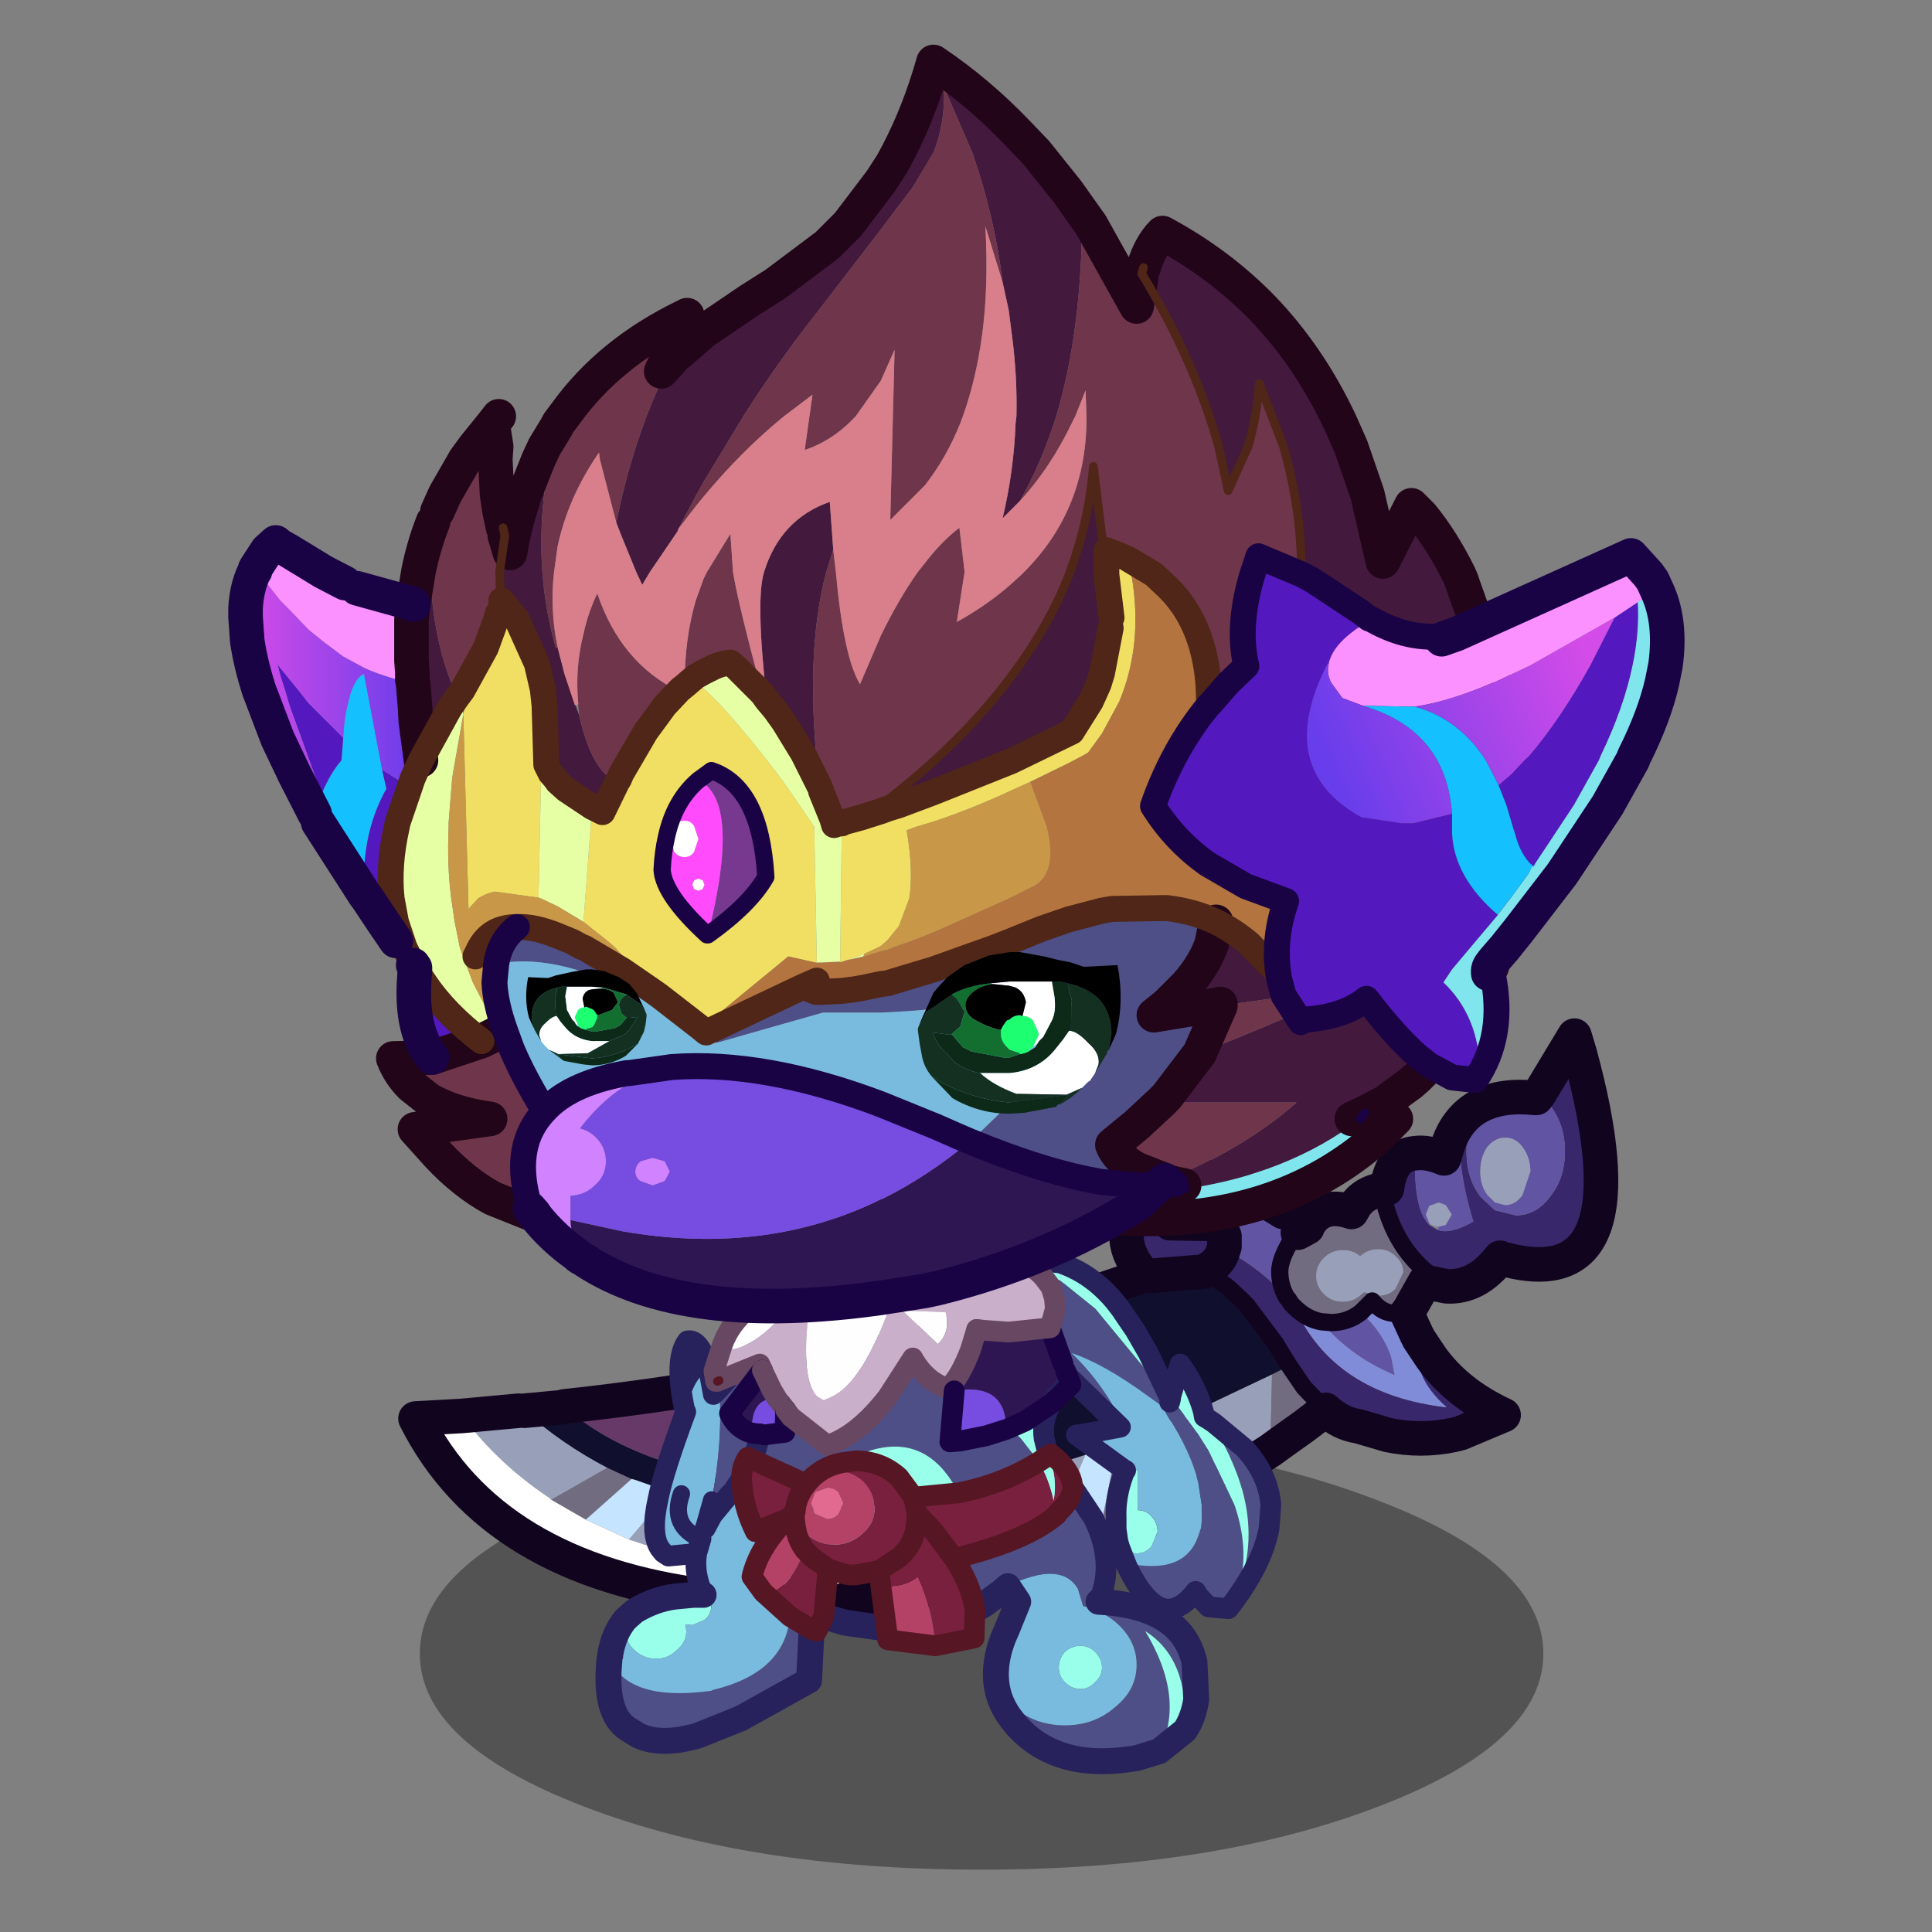 <svg xmlns:ffdec="https://www.free-decompiler.com/flash" xmlns:xlink="http://www.w3.org/1999/xlink" ffdec:objectType="frame" height="90" width="90" xmlns="http://www.w3.org/2000/svg"><rect width="100%" height="100%" fill="#808080" stroke="none"/><use ffdec:characterId="14" height="86.25" transform="translate(5.95 2.1)" width="72.55" xlink:href="#a"/><defs><g id="k" transform="translate(-.5 7.7)"><use ffdec:characterId="2" height="25.05" transform="matrix(1.2 0 0 1.2 20.8 88.94)" width="65" xlink:href="#b"/><use ffdec:characterId="3" height="34.8" transform="matrix(1.2 0 0 1.2 19.3 59.9)" width="70.6" xlink:href="#c"/><use ffdec:characterId="4" height="21.7" transform="matrix(1.2 0 0 1.2 60.68 75.68)" width="16.6" xlink:href="#d"/><use ffdec:characterId="5" height="14.75" transform="matrix(1.2 0 0 1.2 36.38 80.43)" width="10.15" xlink:href="#e"/><use ffdec:characterId="6" height="30.85" transform="matrix(1.2 0 0 1.2 33 75.38)" width="35.55" xlink:href="#f"/><use ffdec:characterId="7" height="74" transform="matrix(1.2 0 0 1.2 7.5 -7.7)" width="84.25" xlink:href="#g"/><use ffdec:characterId="8" height="9.35" transform="matrix(1.2 0 0 1.2 28.2 55.3)" width="34.4" xlink:href="#h"/></g><g id="c"><path d="M65 3.4 67.05 0l.15.5.15.5q3.85 14.1-4.3 11.95l-.2-.05-.1-.05q-1.35 1.75-3.1 1.65l-1-.7q-2.2-1.75-2.75-4.9l.3-.05q.25-1.95 1.65-2.05-.15 3.2.8 4.15l.5.3q.75.25 2.05-.5-.95-3.05-.8-5.7.5-.65 1.2-1-.8 1.1-.8 2.65 0 1.55.8 2.6l.2.2.65.6 1.2.3q1.2 0 2-1.1.85-1.05.85-2.6t-.85-2.65L65 3.4m-6.95 14.15.7 1.05q1.5 2.1 4.2 3.35L60.45 23l-.4.1q-1.9.4-3.8 0l-1.7-.5q-1.05-.15-1.9-.95l-1.25-1.3-.85-1.25-.5-.8-.3-.5-1.65-2.2-.35-.35-.7-.65-.25-.2-1.2-.75-3.15.25h-.25l-.05-.05Q40.3 11.8 41.8 9.6q1.4-2.45 5-1.15l.25.1q1.4.55 3.15 1.65-1.85-.2-3.7.7l-.7.35.7-.35.3.7v.6l-.05.15q2.1 1.05 3.65 2.8l.1.1.15.25.15.15.05.05q2.3 5.05 8.8 5.8-2.1-1.85-1.6-3.95m-14.4-6.7 2.85.05-2.85-.05m1.95 2.8q.95-.45 1.15-1.3-.2.85-1.15 1.3" fill="#38276b" fill-rule="evenodd" transform="translate(1 1)"/><path d="m65 3.4.65.65q.85 1.1.85 2.65 0 1.55-.85 2.6-.8 1.1-2 1.1l-1.2-.3-.65-.6-.2-.2q-.8-1.05-.8-2.6t.8-2.65q1.25-.65 3.15-.45h.1l.15-.2m-4.6 1.65q-.15 2.65.8 5.7-1.3.75-2.05.5l.05-.2.4-.1.35-.6-.35-.55-.4-.15-.55.2-.2.5.2.5v.1q-.95-.95-.8-4.15.7-.1 1.65.3l.15-.5q.25-.9.75-1.55M50.2 10.2l.5.05.3.25.05.25.3.15-.4.5Q50 12.8 50 13.65q0 .8.4 1.5-1.55-1.75-3.65-2.8l.05-.15v-.6l-.3-.7q1.85-.9 3.7-.7m13.85-1 .45-1.35q0-.8-.45-1.4-.4-.55-1-.55T62 6.45q-.4.6-.4 1.4 0 .8.4 1.35l.45.45.6.15q.6 0 1-.6M52.4 16.55l.55.05q1 0 1.75-.6 1.3 1.2 1.75 2.6l.2 1.05-.75-.35q-2.1-1.05-3.5-2.75" fill="#6154a3" fill-rule="evenodd" transform="translate(1 1)"/><path d="m49.45 24-1.8 1.15-2.1 1.3-1.65.9-1.55.8.85-5.65.15-.05 2.2-.95 2.1-1 1.9-.9-.1 4.4M36 30.7l-1.35.4-2.4.6L34 25.75l4.75-1.5L36 30.7M2.7 22l3.25-.3h.35q2.2 1.95 4.8 3.3l-3.25 1.85-.1-.1q-3-2-5.05-4.75M64.05 9.2q-.4.6-1 .6l-.6-.15L62 9.2q-.4-.55-.4-1.35t.4-1.4q.45-.55 1.05-.55.6 0 1 .55.45.6.45 1.4l-.45 1.35m-5.4 1.65-.2-.5.2-.5.55-.2.4.15.35.55-.35.6-.4.1q-.3 0-.55-.2m-1.95 3.8q-.4.4-1 .4l-.8-.2-.15.1q-.45.45-1.1.45-.65 0-1.1-.45-.45-.45-.45-1.05 0-.6.45-1.05.45-.45 1.1-.45.6 0 1 .35.45-.4 1.05-.4.6 0 1 .4.45.4.45.95l-.45.95m-39.95 12.3-1.5 3.15-2.9-.95 2.35-2.75.2.1 1.85.45m-.25 3.45.9-3.35q4.2.7 9.15.15l-4.5 4.15-5.55-.95" fill="#989fb9" fill-rule="evenodd" transform="translate(1 1)"/><path d="M55.9 8.9q.55 3.15 2.75 4.9l1 .7-1.25-.25-.9 1.6-.2.1q-1.15.4-1.95-.6l-.35.35-.3.3q-.75.6-1.75.6l-.55-.05q-.85-.15-1.55-.85l-.05-.05-.3-.4-.1-.1q-.4-.7-.4-1.5 0-.85.95-2.25h.1l.55-.3V11l.3-.4q.8-.9 2.25-.4l.2-.35q.5-.75 1.55-.95m-3.25 12.75-1.25.95-1.4 1-.55.4.1-4.4.2-.1.8-.4.85 1.25 1.25 1.3m-10.3 6.5-2.9 1.3 1.15-5.85.05-.05 2.55-1.05-.85 5.65m14.35-13.5.45-.95q0-.55-.45-.95-.4-.4-1-.4t-1.05.4q-.4-.35-1-.35-.65 0-1.1.45-.45.45-.45 1.05 0 .6.45 1.05.45.45 1.1.45.65 0 1.1-.45l.15-.1.8.2q.6 0 1-.4M11.1 25l.1.05 1.3.6L9.85 28l-2-1.15L11.1 25m22.9.75-1.75 5.95-6.65-.1 4-4.85.25-.05 1.55-.3 2.6-.65" fill="#716c80" fill-rule="evenodd" transform="translate(1 1)"/><path d="m57.35 16.05.55 1.2.15.3q-.5 2.1 1.6 3.95-6.5-.75-8.8-5.8.7.7 1.55.85 1.4 1.7 3.5 2.75l.75.35-.2-1.05Q56 17.2 54.7 16l.3-.3.35-.35q.8 1 1.95.6l.05.1" fill="#818cd8" fill-rule="evenodd" transform="translate(1 1)"/><path d="m6.3 21.7 2.15-.2.15-.05q5.65 5 18.2 4.6l.4-.05q2.3-.35 4.2-1.15l2.25-1.25q2.6-1.85 4.15-5l1.2-3.35.1-.35 3-1h.35l3.15-.25 1.2.75.25.2.7.65.35.35 1.65 2.2.3.5.5.8-.8.4-.2.1-1.9.9-2.1 1-2.2.95-.15.05-2.55 1.05h-.05l-.15.05-1.45.55-.25.1-4.75 1.5-2.6.65-1.55.3-.25.05-2.5.4-.55.05q-4.95.55-9.15-.15l-.55-.1h-.1l-1.85-.45-.2-.1-2-.7-.2-.05-1.3-.6-.1-.05q-2.6-1.35-4.8-3.3" fill="#100f2d" fill-rule="evenodd" transform="translate(1 1)"/><path d="M39.45 29.45 36 30.7l2.75-6.45.25-.1 1.45-.55.15-.05v.05l-1.15 5.85m-24.2.65 1.5-3.15h.1l.55.1-.9 3.35-1.25-.3m-.55-3.7-2.35 2.75L9.85 28l2.65-2.35.2.05 2 .7m10.9 5.2-3.55-.25 4.5-4.15.55-.05 2.5-.4-4 4.85" fill="#c5e4ff" fill-rule="evenodd" transform="translate(1 1)"/><path d="M8.6 21.45q12.6-1.35 24.55-4.75l1.5-.4 1-.3 2.35-.75.45-.15.65-.2-.1.35-1.2 3.35q-1.55 3.15-4.15 5l-2.25 1.25q-1.9.8-4.2 1.15l-.4.05q-12.55.4-18.2-4.6" fill="#673968" fill-rule="evenodd" transform="translate(1 1)"/><path d="m32.25 31.7-.85.2-7.7.9-3.15-.05-1.65-.1-1.85-.2Q4.4 30.9 0 22.15L2.7 22q2.05 2.75 5.05 4.75l.1.1 2 1.15 2.5 1.15 2.9.95 1.25.3 5.55.95 3.55.25 6.65.1" fill="#fff" fill-rule="evenodd" transform="translate(1 1)"/><path d="M60.65 15.5q1.75.1 3.1-1.65l.1.05.2.05Q72.2 16.1 68.35 2l-.15-.5-.15-.5L66 4.4l-.15.2h-.1q-1.9-.2-3.15.45-.7.35-1.2 1t-.75 1.55l-.15.5q-.95-.4-1.65-.3-1.4.1-1.65 2.05l-.3.05q-1.05.2-1.55.95l-.2.35q-1.45-.5-2.25.4l-.3.4v.1l-.55.3m8.6 3.1-1.25-.25-.9 1.6-.15.2.55 1.2.15.3.7 1.05q1.5 2.1 4.2 3.35L61.45 24l-.4.1q-1.9.4-3.8 0l-1.7-.5q-1.05-.15-1.9-.95l-1.25.95-1.4 1-.55.4-1.8 1.15-2.1 1.3-1.65.9-1.55.8-2.9 1.3L37 31.7l-1.35.4-2.4.6-.85.2-7.7.9-3.15-.05-1.65-.1-1.85-.2Q5.4 31.9 1 23.15L3.7 23l3.25-.3m.35 0 2.15-.2m.15-.05q12.6-1.35 24.55-4.75l1.5-.4 1-.3 2.35-.75.45-.15.65-.2 3-1h.1l-.05-.05q-1.85-2.05-.35-4.25 1.4-2.45 5-1.15l.25.1q1.4.55 3.15 1.65l.5.05m.3.25.05.25.3.15.2.15.05.05m-5.1-.2.3.7v.6m-.3-1.3-2.85-.05m1.95 2.8-3.15.25h-.25m4.55-1.55q-.2.85-1.15 1.3" fill="none" stroke="#11041f" stroke-linecap="round" stroke-linejoin="round" stroke-width="2"/><path d="M55.9 8.9q.55 3.15 2.75 4.9l1 .7m-8.1-3.45.05-.05m-.65.4.4-.5m-.3.5q.2-.2.5-.35m-.6.35Q50 12.8 50 13.65q0 .8.4 1.5m.4.5.05.05q.7.7 1.55.85l.55.05q1 0 1.75-.6l.3-.3.35-.35q.8 1 1.95.6l.2-.1m-6.95 3.25-.5-.8-.3-.5-1.65-2.2-.35-.35-.7-.65-.25-.2-1.2-.75m4.95 5.45.85 1.25 1.25 1.3m-1.85-6-.15-.15-.15-.25" fill="none" stroke="#11041f" stroke-linecap="round" stroke-linejoin="round" transform="translate(1 1)"/><path d="m9.45 22.5.15-.05m42.1-11.2.3.25m-.6 4.65.1.1.3.4m-4-3.45-.05.15m-.95-1.1.7-.35" fill="none" stroke="#11041f" stroke-linecap="round" stroke-linejoin="round" stroke-width=".5"/></g><g id="d"><path d="m12.05 9.45.3.2 1.75 1.45q1.4 1.5 1.55 3.3l-.1 1.35q-.4 2.15-2.35 4.65l-1.15-.1-.6-.65-.15-.25Q9.3 22 7.35 18l-.1-.25q3.4.75 4.2-1.55l.15-.45.05-.4v-.95l-.2-1.3Q11 11.3 9.7 9.3l-.25-.45-.2-.25-.7-.5Q5.95 6.2 4.1 5.6q1.95 1.85 3.2 4.55l-2.5.15 2.15-.4-5.8-5.65v-.2l-.2.15q-1 .7-.5-3.1Q.3.95.2.95L.4 1h1.2l1.85.4L5.5 3.05l3.05 3.7 1.15 1.6.1.1.05-.2v-.1l.05.05 1.55 2.1.6.95 1.5 3.15q.85 2.5.3 4.6.8-2.2.35-4.6-.45-2.4-2.15-4.95" fill="#4e4f87" fill-rule="evenodd" transform="translate(.35 .6)"/><path d="m6.8 16.5-.1-.7v-.65q-.05-1.2.4-2.45l.05-.15.1-.15-.1-.05.8.05v2.3q.45 0 .8.35.35.4.35.9l-.35.85q-.35.4-.85.4t-.85-.4l-.25-.3M.2.95 0 .9Q1.75.55.85.2H.8L.6.15.25.05l3.2.35q1.8.6 3.15 2.2l.35.45.85 1.25.75 1.3L9.7 8l.1.15.05.1-.05.2-.1-.1-1.15-1.6-3.05-3.7L3.45 1.4 1.6 1H.4L.2.95m9.65 7.2.55-1.9q.95 1.3 1.35 2.75l.05.3.25.15q1.7 2.55 2.15 4.95.45 2.4-.35 4.6.55-2.1-.3-4.6l-1.5-3.15-.6-.95L9.9 8.2l-.05-.05" fill="#9affea" fill-rule="evenodd" transform="translate(.35 .6)"/><path d="m7.25 17.75-.1-.25-.25-.65.15-.05q.35.4.85.4t.85-.4l.35-.85q0-.5-.35-.9-.35-.35-.8-.35v-2.3l-.8-.05-2.75-2 .4-.05 2.5-.15Q6.05 7.45 4.1 5.6q1.85.6 4.45 2.5l.7.5.2.25.25.45q1.3 2 1.75 3.8l.2 1.3v.95l-.05.4-.15.45q-.8 2.3-4.2 1.55" fill="#79bbde" fill-rule="evenodd" transform="translate(.35 .6)"/><path d="m12.4 10.05.3.2 1.75 1.45q1.4 1.5 1.55 3.3l-.1 1.35q-.4 2.15-2.35 4.65l-1.15-.1-.6-.65-.15-.25q-2 2.6-3.95-1.4l-.1-.25-.1-.25-.25-.65-.1-.35-.1-.7v-.65q-.05-1.2.4-2.45l.05-.15.1-.15-.1-.05-2.75-2 .4-.05 2.15-.4-5.8-5.65M.6.65 3.8 1q1.8.6 3.15 2.2l.35.45.85 1.25.75 1.3 1.15 2.4.1.15.05.1v-.1l.55-1.9q.95 1.3 1.35 2.75l.05.3.25.15m-2.25-1 .05-.2" fill="none" stroke="#27225c" stroke-linecap="round" stroke-linejoin="round" stroke-width="1.2"/></g><g id="e"><path d="M1.8 5.05V5q.5-2.1 1.35-2.3l.25 1.35.35-.35q.2 3.2-.45 6.45l-.55 1.95.55-1.95-.4 1.65-.15.3-.05.1-.05.15v.05l-.25.8v.05l-1.6.15-.3-.2-.2-.25q-.55-.85-.1-2.85.3-1.55 1.6-5.05M1.55 9.8q-.65 1.85 1.1 2.6-1.75-.75-1.1-2.6" fill="#79bbde" fill-rule="evenodd" transform="translate(.6 .6)"/><path d="m2.4 13.2.25-.8v-.05l.1-.25.15-.3.4-1.65q.65-3.25.45-6.45L6.65.5 7.1 0l-.3.7 1.9 2.95-6.3 9.55M6.8.7 6.65.5l.15.2" fill="#4e4f87" fill-rule="evenodd" transform="translate(.6 .6)"/><path d="M3.15 2.7Q2.3 2.9 1.8 5h-.05Q1.1 2 1.9.95 2.65.8 3.15 2.7" fill="#27225c" fill-rule="evenodd" transform="translate(.6 .6)"/><path d="M2.4 5.65Q1.1 9.15.8 10.7q-.45 2 .1 2.85l.2.25.3.2 1.6-.15M2.35 5.6l.05.05M4.35 4.3 4 4.65 3.75 3.3q-.5-1.9-1.25-1.75-.8 1.05-.15 4.05M7.7.6l-.45.5-2.9 3.2M3.3 12.8l-.05.15V13" fill="none" stroke="#27225c" stroke-linecap="round" stroke-linejoin="round" stroke-width="1.2"/><path d="m3.35 12.7-.05.1m.2-.4-.15.3" fill="none" stroke="#571623" stroke-linecap="round" stroke-linejoin="round" stroke-width=".5"/><path d="M2.65 12.4q-1.75-.75-1.1-2.6M8.7 3.65l.35-.55M6.65.5l.15.2M2.65 12.35l.1-.25.55-1.95m-.9 3.05 6.3-9.55" fill="none" stroke="#27225c" stroke-linecap="round" stroke-linejoin="round" transform="translate(.6 .6)"/></g><g id="f"><path d="m25.15 1.45.45.6.2.65.05.6-.3 1.1-2.4.25-1.4-.1-.45-.05-.35 1.15q-.6 1.6-1.3 2.25h-.05q-1.25-.4-2-1.75L16.15 8.4q-1.75 2.25-3.5 2.8l-2.1-1.65-.3-.4-.3-.4-.2-.25-.3-.5-.55-1.15-.15-.35-2.35.95-.1.05h-.1l-.1-.6.4-1.25q2.05.3 4.8-3.5l.55-.8-.15 1.2q-.7 4.85.4 5.85l.35.2.45-.2q2.35-1.1 4.3-8.2l.1.05V.2l4.1-.15 1.55.25.35.1.2.05h.05q1.05.4 1.55.95l.05.05M19.5 3.5 17 3.4l2.05 1.95q.75-.7.45-1.85" fill="#caafcb" fill-rule="evenodd" transform="translate(.75 .6)"/><path d="m25.55 4.4 1.15 3.15q-.8.65-1.1 1.25l-1.5 1-.9.4h-.05l-.15.05q0-2.7-3-2.2l-.35-.1V7.9q.7-.65 1.3-2.25l.35-1.15.45.05 1.4.1 2.4-.25M8.3 10.5q-.9-.25-1.3-1.15l1.9-2.5L9.45 8l.3.5q-1.55-.1-1.45 2" fill="#2e1653" fill-rule="evenodd" transform="translate(.75 .6)"/><path d="M24.9 12.15q-2.1 1.3-4.65 1.8-2.2-4.25-6.7-1.75-.85.15-1.5.65l-.25.2-.35.4-3.15-1.4.25-.65.25-.85.2.05 1.2-.15.05-1.3.3.4 2.1 1.65q1.75-.55 3.5-2.8l1.45-2.25q.75 1.35 2 1.75l.05.05.35.1-.25 2.95.6-.05 1.5-.3 1.1-.35.05-.05.15-.05h.05l.65.6 1.05 1.35m1.95 1.45 1.2 1.8q1.3 2.6.3 4.85 1.95.1 3.25.7 1.85.85 2.3 2.8l.1 2.15q-.15 1.05-.65 1.8.25-4.15-2.3-5.75 2.35 3.9.8 6.95l-1.3.4-.35.05q-4.35.65-6.65-2l-.2-.25q-.75-.95-.9-2.05l.55.85.45.45.55.4q1.05.65 2.4.65 1.7 0 2.9-1.05 1.25-1 1.25-2.45 0-1.45-1.25-2.5-.8-.65-1.85-.9l-.3-1q-.6-1-1.95-.85-.85.1-2.05.65l-.05.05-.4.35-.35.25-.4.3-.2.15-.45.25-.1.1v-.05q-.2-1.3-1-2.6l-.2-.35q4.25-1.05 5.95-2.55l.05-.1.2-.2q.65-.65.65-1.3M10.5 21.1l1.25.75-.15 2.95L7.65 27l-2.5 1q-2.1.6-3.4 0l-.65-.4q-1.35-.9-1.05-3.95H.1q1.15 2.4 5.85 1.75l.1-.05q4.15-1 4.45-4.25" fill="#4e4f87" fill-rule="evenodd" transform="translate(.75 .6)"/><path d="m8.8 10.55-.5-.05q-.1-2.1 1.45-2l.2.25.3.4-.05 1.3-1.2.15-.2-.05m14.2-.3-.05.05-1.1.35-1.5.3-.6.05.25-2.95q3-.5 3 2.2" fill="#774ce1" fill-rule="evenodd" transform="translate(.75 .6)"/><path d="M25.6 8.8q-.55 1-.4 2l.2.8.1.15-.05.05-.55.35-1.05-1.35-.65-.6.9-.4 1.5-1m-5.35 5.15-2.6.25-.85-1.15q-1.05-.95-2.5-.95l-.75.1q4.5-2.5 6.7 1.75m11.6 14.95q1.55-3.05-.8-6.95 2.55 1.6 2.3 5.75l-1.5 1.2m-4.55-6.1q.5 0 .85.35.4.4.4.9t-.4.85q-.35.4-.85.4t-.9-.4q-.35-.35-.35-.85t.35-.9q.4-.35.9-.35M1.05 21.2l.45-.4q1.15-.7 2.35-.85l1.05-.1h.6l-.2-.45.3.2q.35.35.35.85t-.35.8l-.05.05-.7.3-.4-.05.05.4q0 .65-.55 1.1-.5.5-1.2.5t-1.25-.5q-.5-.45-.5-1.1 0-.35.15-.65l-.1-.1" fill="#9affea" fill-rule="evenodd" transform="translate(.75 .6)"/><path d="m23.1 19.35.05-.05q1.2-.55 2.05-.65 1.35-.15 1.95.85l.3 1q1.05.25 1.85.9 1.25 1.05 1.25 2.5t-1.25 2.45q-1.2 1.05-2.9 1.05-1.35 0-2.4-.65l-.55-.4-.45-.45-.55-.85q-.2-1.5.6-3.2l.65-1.6-.6-.9m4.2 3.45q-.5 0-.9.35-.35.4-.35.9t.35.85q.4.4.9.4t.85-.4q.4-.35.4-.85t-.4-.9q-.35-.35-.85-.35m-22-3.4q-.35-1-.2-1.95l.25-.85.05-.2.2-.4.4-.75.95-1.15.25-.25.5-.75q.05 1.6.8 3.1l1.85-.75-.4.4Q8.65 17.3 8.3 18.8l.65.9 1.55 1.4q-.3 3.25-4.45 4.25l-.1.05q-4.7.65-5.85-1.75l-.05-.05.05-.25v-.05q.2-1.2.85-2l.1-.1.1.1q-.15.3-.15.65 0 .65.5 1.1.55.5 1.25.5t1.2-.5q.55-.45.55-1.1l-.05-.4.4.05.7-.3.05-.05q.35-.3.35-.8t-.35-.85l-.3-.2" fill="#79bbde" fill-rule="evenodd" transform="translate(.75 .6)"/><path d="M6.5 5.65q.35-1.2 1.35-2.15l2.25-1.45.5-.25.7-.25.55-.2h.05L13.3.9l1.9-.45.45-.05L17.2.2q-1.95 7.1-4.3 8.2l-.45.2-.35-.2q-1.1-1-.4-5.85l.15-1.2-.55.8q-2.75 3.8-4.8 3.5m13-2.15q.3 1.15-.45 1.85L17 3.4l2.5.1" fill="#fefeff" fill-rule="evenodd" transform="translate(.75 .6)"/><path d="M9.65 7.45 9.5 7.1l-2.35.95m-.1.05h-.1l-.1-.6.4-1.25Q7.6 5.05 8.6 4.1l2.25-1.45.5-.25.7-.25.55-.2h.05l1.4-.45 1.9-.45.45-.05 1.55-.2h.1l4.1-.15L23.7.9l.35.1.2.05h.05q1.05.4 1.55.95l.05.05M20.4 8.5q.7-.65 1.3-2.25l.35-1.15m-8.65 6.7q1.75-.55 3.5-2.8l1.45-2.25q.75 1.35 2 1.75h.05M11 9.75l-.3-.4" fill="none" stroke="#684762" stroke-linecap="round" stroke-linejoin="round" stroke-width="1.2"/><path d="M9.05 11.1q-.9-.25-1.3-1.15l1.9-2.5m11.1 1.2-.25 2.95.6-.05 1.5-.3 1.1-.35" fill="none" stroke="#190344" stroke-linecap="round" stroke-linejoin="round" stroke-width="1.2"/><path d="M27.45 8.15q-.8.65-1.1 1.25-.55 1-.4 2l.2.8.1.15m-17.2.3L9.3 12l.25-.85m19.55 9.7q1-2.25-.3-4.85l-1.2-1.8M6.05 20q-.35-1-.2-1.95l.25-.85m.25-.6.4-.75.95-1.15.25-.25.5-.75m-2.2 6.75-.2-.45" fill="none" stroke="#27225c" stroke-linecap="round" stroke-linejoin="round" stroke-width="1.2"/><path d="m7.15 8.05-.1.05m3.65 1.25-.2-.25" fill="none" stroke="#571623" stroke-linecap="round" stroke-linejoin="round" stroke-width=".5"/><path d="m21.95 21.35.1-.1.45-.25.2-.15.4-.3.35-.25.4-.35.6.9-.65 1.6q-.8 1.7-.6 3.2.15 1.1.9 2.05l.2.25q2.3 2.65 6.65 2l.35-.05 1.3-.4 1.5-1.2q.5-.75.65-1.8l-.1-2.15q-.45-1.95-2.3-2.8-1.3-.6-3.25-.7m-16.6 1.6-.15 2.95-3.95 2.2-2.5 1q-2.1.6-3.4 0l-.65-.4Q.5 27.3.8 24.25v-.05m.05-.25v-.05q.2-1.2.85-2l.1-.1.45-.4q1.15-.7 2.35-.85l1.05-.1h.6m6.95 1.25 1.2.35.3.05 2.15.3" fill="none" stroke="#27225c" stroke-linecap="round" stroke-linejoin="round" stroke-width="1.5"/><path d="M27.05 7.1 26.3 5m-2.35 5.8.9-.4 1.5-1 .45-.4.7-.7-.05-.15-.25-.65" fill="none" stroke="#190344" stroke-linecap="round" stroke-linejoin="round" stroke-width="1.2"/><path d="m25.9 2.05.45.6.2.65.05.6-.3 1.1-2.4.25-1.4-.1-.45-.05" fill="none" stroke="#684762" stroke-linecap="round" stroke-linejoin="round" stroke-width="1.2"/><path d="m9.05 11.1.5.05.2.05 1.2-.15.05-1.3" fill="none" stroke="#190344" stroke-linecap="round" stroke-linejoin="round" stroke-width="1.2"/><path d="m9.65 7.45.55 1.15.3.5m.5.65.3.4 2.1 1.65" fill="none" stroke="#684762" stroke-linecap="round" stroke-linejoin="round" stroke-width="1.2"/><path d="M13.3 13.9q-.25-.25-.65-.25l-.7.25-.25.65.25.6.7.3q.4 0 .65-.3l.3-.6-.3-.65m5.6 8.9-2.75-.35v-.1l-.4-3.05q1.25.2 2.15-.5.9 2 1 4m-9.95-3.1-.65-.9q.35-1.5 1.65-2.95l.4-.4.4-.2.05-.2q.05-.85.65-1.6l.35-.4.25-.2 1-.2q.95 0 1.65.6.7.65.7 1.55t-.7 1.5q-.7.65-1.65.65t-1.65-.65q-.45-.4-.6-.9l-.05-.15v.15l.05.45.05.25q.1.6.5 1.15-1.05 2.65-2.4 2.45" fill="#b44166" fill-rule="evenodd" transform="translate(.75 .6)"/><path d="m13.3 13.9.3.65-.3.6q-.25.3-.65.3l-.7-.3-.25-.6.25-.65.7-.25q.4 0 .65.25" fill="#e26a90" fill-rule="evenodd" transform="translate(.75 .6)"/><path d="M12.05 12.85q.65-.5 1.5-.65l.75-.1q1.45 0 2.5.95l.85 1.15 2.6-.25q2.55-.5 4.65-1.8.6 1.05.85 2.25.25-1.3-.3-2.6l.15-.1q1.2.95 1.25 1.9 0 .65-.65 1.3l-.2.2-.05.1q-1.7 1.5-5.95 2.55l.2.35q.8 1.3 1 2.6v.05l-.05 1.6-2.25.45q-.1-2-1-4-.9.7-2.15.5l-.1-.85-1.35.25h-.35l-.3-.05-.95-.3-.25 2.75-.4.85-.3-.1-1.25-.75-1.55-1.4q1.35.2 2.4-2.45-.4-.55-.5-1.15l-.05-.25-.05-.45h.05q.15.5.6.9.7.65 1.65.65t1.65-.65q.7-.6.7-1.5t-.7-1.55q-.7-.6-1.65-.6l-1 .2m-1.7 2.6-1.85.75q-.75-1.5-.8-3.1 0-.7.35-1.2l3.4 1.55q-.6.75-.65 1.6l-.05.05-.4.35m2.35 2.9-.2-.15-.7-.5-.45-.45.45.45.7.5.2.15m2.95.1 1.15-.75q.75-.65.95-1.55l.1-.75v-.25l.95 1 1.15 1.55.05.05-.05-.05-1.15-1.55-.95-1v.25l-.1.75q-.2.9-.95 1.55l-1.15.75m2.2-3.3-.2-.95.2.95" fill="#79203f" fill-rule="evenodd" transform="translate(.75 .6)"/><path d="m24.9 12.15.55-.35q.55 1.3.3 2.6-.25-1.2-.85-2.25" fill="#9affea" fill-rule="evenodd" transform="translate(.75 .6)"/><path d="M12.8 13.45q.65-.5 1.5-.65l.75-.1q1.45 0 2.5.95l.85 1.15 2.6-.25q2.55-.5 4.65-1.8l.55-.35.15-.1q1.2.95 1.25 1.9 0 .65-.65 1.3l-.2.2-.05.1q-1.7 1.5-5.95 2.55l.2.35q.8 1.3 1 2.6v.05l-.05 1.6-2.25.45-2.75-.35v-.1l-.4-3.05-.1-.85-1.35.25h-.35l-.3-.05-.95-.3-.25 2.75-.4.85-.3-.1-1.25-.75-1.55-1.4-.65-.9q.35-1.5 1.65-2.95l.4-.4-1.85.75q-.75-1.5-.8-3.1 0-.7.35-1.2l3.4 1.55.35-.4.25-.2M11.5 16l.05.45.05.25q.1.6.5 1.15l.45.45.7.5.2.15m-1.9-3.3-.05.05-.4.35.4-.2.05-.2q.05-.85.65-1.6m-.7 1.8V16m9.25 2.35-.05-.05-1.15-1.55-.95-1V16l-.1.75q-.2.9-.95 1.55l-1.15.75m2-4.25.2.95" fill="none" stroke="#571623" stroke-linecap="round" stroke-linejoin="round" stroke-width="1.2"/></g><g id="g"><path d="M51.95 11.9q.4-1.3 1.1-2 3.25 1.75 5.75 4.3 2.75 2.85 4.55 6.7l.6 1.35.95 2.75.9 3.9 1.65-3.25.6.6q1.15 1.4 2.15 3.4l.15.35.1.3.8 2.25v.05l.05.1.8 2.6.15.6.25 1.1.6 3.15.05.25.1.8.2 3.45-.1 1.75-.05.6-.05.65-.15.8-.2 1.25-.45 1.55-.2.65-.05.1-.1.35-.2.4q-.75 1.85-1.95 3.5l-.7.95-.45.55-.3.3-.7.7-.4.35-1.5 1.1-1.15.6-.75.35h.5q-4.2 3.2-10.15 4.05l-.05-.2-.5-.1-.55-.15q4.7-2 7.55-4.55h-7.85l.35-.35 1.9-2.5q6.35-2.55 7.95-3.45 1.05-.6 0-.2h-.25l-6.5.9v-.1l-.5.1-3.35.55.75-.6 1.15-1.15q1.05-1.2 1.45-2.4l.25-1.25q1 .5 1.9 1.25l1.7 1.75.05.3.1-.3q.85-2.35 1.05-4.35l.05-.75-.05-1.25q-.3-3-2.15-5.2l-.6-.7-.5-.45q1.1-1.3 1.85-3.15l.4-1q.8-2.45 1.1-5.9l.05-.35v-.4l-.05-1.1q-.15-2.9-1-5.9l-1.4-3.65q-.15 1.95-.65 3.65l-1.15 2.55-.55-2.55q-1.4-5-4.45-10l.1-.35M25 16.9l1.5-1.3 2.65-1.8 1.5-.95 3-2.25 1.2-1.2 1.9-2.5.1-.15.55-.85.35-.65Q39 2.85 39.8 0q2.6 1.75 4.85 4.1l1.1 1.15 1.8 2.25.85 1.2q0 6.8-1.5 11.8-.85 2.7-2.1 4.9l-1 1q.65-2.75.75-5.5l.05-.4q.05-2.3-.25-4.6l-.2-1.55-.35-1.6q-.45-3.75-1.75-7.5l-1.65-3.8q.1 2.05-.6 3.8l-1.2 2-1.85 2.45-3.85 5q-2.2 2.8-4.1 5.8l-2.3 3.8-.45.8-1 1.9-.05.1v.05l-1.6 2.35-.45.75-.35-.75-.9-2.2-.25-.65q.65-3.25 1.75-6.15.65-1.7 1.45-3.25l.35-.35m24.8 12.75.3 2.5-.05.6-.5 2.6-.2.65-.45 1-1.1 1.75-3.5 1.7-4.5 1.8-2 .75-.65.2-.4.15-.8.25.8-.6q4.65-3.55 7.55-7.45 2.15-2.85 3.35-5.9l.05-.15q1.1-2.95 1.35-6.1l.6 4.9.15 1.35M15 27.4l.3 1q.2-1.25.55-2.4l.3-1 .8-2 .35-.75.7-1.15q-1.75 6.85-.05 12.8l.1-.05.4 1.55.6 1.8.05.05.15.4.05.15q.75 3.3 2.2 3.85l-.85 1.75-.6-.3-1.5-1-.5-.45-.1-.15-.3-.35-.25-.5-.1-3.4-.1-.95-.3-1.3-.05-.2-1.15-2.55-.9-1.1h-.05l-.05-1.65.3-2.1m-4.15-.8-.15 2.9q.1 4.05 1.55 7.25l-.35.5-.1.15-1.65 3-.3-2.25-.05-.9L9.7 36l-.05-.25v-.45l-.05-.65v-2.4l.1-.85v-.05l.3-1.85q.3-1.5.85-2.9m19.3 10.3q-.65-5.8-.15-7.4.95-3.05 3.8-4.05l.2 2.75-.4 1.3q-1.3 4.85-.4 12.4l-.95-1.9-1.1-1.8-.5-.7-.5-.6" fill="#43193d" fill-rule="evenodd" transform="translate(1 1)"/><path d="m16.55 66.65-2.25-.9q-1.65-.9-3.15-2.5l-1.35-1.5 4.35-.6q-2.2-.3-3.6-1.15l-.95-.75q-.7-.7-1.05-1.6l2.25-.05 2.85-.95 1-.5.75.95q.7 1.65 1.9 3.6-1.8 1.9-1 5.05l.15.6.1.3M48.4 8.7l.5.7 2.65 4.75.3-1.9q3.05 5 4.45 10l.55 2.55L58 22.25q.5-1.7.65-3.65l1.4 3.65q.85 3 1 5.9l.05 1.1v.4l-.05.35q-.3 3.45-1.1 5.9l-.4 1q-.75 1.85-1.85 3.15-.9-.8-2-1.45l.05-1.35v-.15h.1l-.1-.1-.05-1.1q-.3-3.45-2.3-5.45l-.85-.8-1.5-.9-.35-.15-.9-.35-.15.05-.6-4.9q-.25 3.15-1.35 6.1l-.05.15q-1.2 3.05-3.35 5.9-2.9 3.9-7.55 7.45l-.8.6-.15.05-.15.05-1.1.3-.05.05h-.1l-.2.05-.25-.3-.65-1.6v-.05l-.1-.25q-.9-7.55.4-12.4l.4-1.3.15 1.3q.45 4.95 1.4 6.5l1.2-2.8q1.05-2.15 2.15-3.7l.4-.5q.95-1.25 2-2.05l.3 2.55-.45 2.9q1.8-1 3.15-2.2l.6-.55.15-.15q3.5-3.5 3.6-8.6v-.4L48.6 19l-.6 1.5-.2.4q-1.25 2.6-3 4.5 1.25-2.2 2.1-4.9 1.5-5 1.5-11.8m8 45.9 6.5-.9h.25q1.05-.4 0 .2-1.6.9-7.95 3.45l1.2-2.75m-3.45 5.6h7.85q-2.85 2.55-7.55 4.55l-.05-.05-1.65-.65q-1.1-.6-1.4-1.4l1.4-1.15 1.4-1.3m-28.3-42.95q-.8 1.55-1.45 3.25-1.1 2.9-1.75 6.15L20.5 23l-.05-.4q-1.8 2.6-2.4 5.45l-.2 1.45q-.25 2.15.2 4.35l-.1.05q-1.7-5.95.05-12.8l.1-.2.3-.4.15-.2q2.5-3.45 6.8-5.55l.15.05-1.45 3.1.6-.65m.4 9.75 1-1.9.45-.8 2.3-3.8q1.9-3 4.1-5.8l3.85-5 1.85-2.45 1.2-2q.7-1.75.6-3.8l1.65 3.8q1.3 3.75 1.75 7.5l-1-3.25q.2 3.5-.2 6.4-.35 2.5-1.1 4.6l-.15.4q-.8 2-2.05 3.6l-2 2 .25-9.85-.8 1.8-1.45 2.05q-1.3 1.4-2.95 1.95l.45-3.2-1.65 1.25q-2.45 2-4.65 4.65l-.45.55-1 1.3M14.3 20.95l.2 1.3-.05.75.1 2 .15 1 .2.95.1.45-.3 2.1.05 1.65.05.15-.2.6-.1.35-.6 1.65-1.35 2.45-.3.4q-1.45-3.2-1.55-7.25l.15-2.9.25-.6.45-1 1.15-2 .55-.75 1.05-1.3m7.2 20.7q-1.45-.55-2.2-3.85v-.05l-.05-.5v-.1q-.2-2.1.3-4.05.25-1.2.8-2.35 1.35 4 4.7 5.65l-.8.85-1.1 1.5-1.4 2.4-.15.35-.1.15m3.9-5.55q0-2.75.65-4.95l.45-1.25.2-.4 1.35-2.2.15 2.2q.3 1.85 1.7 7.05L28.35 35l-.3-.25q-.5.05-.95.25l-.6.3-.45.25-.3.25-.35.3" fill="#6f354a" fill-rule="evenodd" transform="translate(1 1)"/><path d="m21.45 26.65.25.65.9 2.2.35.75.45-.75 1.6-2.35.05-.15 1-1.3.45-.55q2.2-2.65 4.65-4.65l1.65-1.25-.45 3.2Q34 21.9 35.3 20.5l1.45-2.05.8-1.8-.25 9.85 2-2q1.25-1.6 2.05-3.6l.15-.4q.75-2.1 1.1-4.6.4-2.9.2-6.4l1 3.25.35 1.6.2 1.55q.3 2.3.25 4.6l-.05.4q-.1 2.75-.75 5.5l1-1q1.75-1.9 3-4.5l.2-.4.6-1.5.05 1.5v.4q-.1 5.1-3.6 8.6l-.15.15-.6.55q-1.35 1.2-3.15 2.2l.45-2.9-.3-2.55q-1.05.8-2 2.05l-.4.5q-1.1 1.55-2.15 3.7l-1.2 2.8q-.95-1.55-1.4-6.5L34 28.2l-.2-2.75q-2.85 1-3.8 4.05-.5 1.6.15 7.4l.15 1.25-.4-1.6q-1.4-5.2-1.7-7.05l-.15-2.2-1.35 2.2-.2.4-.45 1.25q-.65 2.2-.65 4.95l-.25.2-.1.1q-3.35-1.65-4.7-5.65-.55 1.15-.8 2.35-.5 1.95-.3 4.05l-.05.05h-.15l-.6-1.8-.4-1.55q-.45-2.2-.2-4.35l.2-1.45q.6-2.85 2.4-5.45l.05.4.95 3.65m8.7 10.25-.25-.35.25.35" fill="#d87f8b" fill-rule="evenodd" transform="translate(1 1)"/><path d="m51.05 28.75.2.9q.7 4-.7 7.35l-1 1.85-.8 1.1-.25.15-.85.45-2.25 1.1-1.1.5q-2.25 1.05-4.5 1.8l-1 .3-.55.2q.4 2.35.15 3.95l-.6 1.6-.65.8-.4.35-.2.1-.75.35-.95.35-.45.15v-.05l.1-8 .05-.05 1.1-.3.3-.1.8-.25.4-.15.65-.2 2-.75 4.5-1.8 3.5-1.7L48.9 37l.45-1 .2-.65.5-2.6.05-.6-.3-2.5v-1.4l.9.35.35.15M13.9 33.9l.6-1.65.1-.35.2-.6v-.15l.9 1.1 1.15 2.55.05.2.3 1.3-.25 12.05L14.4 48q-.6.15-.95.4l-.55.6-.3-11.25.05-.25.1-.25q.45-1.65 1.15-3.35m6.15 9.2.6.3.85-1.75.1-.15.15-.35 1.4-2.4 1.1-1.5.8-.85.1-.1.25.1v-.3l.35-.3.3.1.45.35q1.35 1.15 4.25 4.9l.65.9 1.5 2.2.15 7.8-.05.05h-.05l-1.55-.35-5.05 4.15L23.9 54l-.4-.45-1.7-1.85-.4-.45-.4-.35-1.45-1.15.5-6.65m6.7 7.4q2.45-1.75 3.35-3.35-.3-5.2-3.15-6.15l-.75.55q-1.4 1.2-1.85 3.3-.2.85-.25 1.9.1 1.45 2.6 3.75h.05" fill="#f0df62" fill-rule="evenodd" transform="translate(1 1)"/><path d="M59.75 52.75 58.05 51q-.9-.75-1.9-1.25-1.25-.6-2.85-.8l-3.15.05-.6.1-1.9.5-1.6.55-1.85.75-.9.35-3.5 1.25-2 .6-.65.2-.4.05-.95.2-.55.1-.8.1h-.05l-1.1.05H33l.05-.65-.8.35-5.6 2.65-.3-.25 5.05-4.15 1.55.35h.35l1.1-.05v.05l.45-.15.9-.2 1-.3.4-.1.25-.1.4-.15.6-.2 1.4-.55 4.35-1.95 1.5-.75q1.35-.8.7-3.4l-.95-2.6 2.25-1.1.85-.45.25-.15.8-1.1 1-1.85q1.4-3.35.7-7.35l-.2-.9 1.5.9.85.8q2 2 2.3 5.45l.05 1.1v.2l-.05.05q-2.05 2.5-3.2 5.8 1.25 2 3.15 3.35l2.15 1.25 2 .75.4.15q-.75 2.15-.45 4.2" fill="#b3743f" fill-rule="evenodd" transform="translate(1 1)"/><path d="m9.8 52.4-.1-.15-.35-.7-.15-.3-.5-1.5-.25-1.35q-.2-1.95.3-4.15L8.8 44l.7-2.05.15-.45.15-.35.35-.75 1.65-3 .1-.15.35-.5.25.5.05.1.05.4-.6 3.4-.05.35-.2 2.5v.25q-.1 2.2.15 4.15l.2 1.35.3 1.5.75 2 1.5 2.9-1 .5q-2.1-1.6-3.3-3.4l-.5-.75-.05-.1m24.7-8.35-.1 8-1.1.05H33l.05-.05-.15-7.8-1.5-2.2-.65-.9q-2.9-3.75-4.25-4.9l-.45-.35-.3-.1.3-.25.45-.25.6-.3q.45-.2.95-.25l.3.25 1.55 1.55.4 1.6-.15-1.25.5.6.5.7 1.1 1.8.95 1.9.1.25v.05l.65 1.6.1.35.15-.05.2-.05h.1m.35 7.9.95-.35-.05.15-.9.2M17.2 36.3l.1.95.1 3.4.25.5.3.35.1.15.5.45 1.5 1-.5 6.65-1.5-.9-.95-.45-.15-.05.25-12.05" fill="#e6ffa4" fill-rule="evenodd" transform="translate(1 1)"/><path d="m26.2 41.55.75-.55q2.85.95 3.15 6.15-.9 1.6-3.35 3.35 1.95-7.75-.55-8.95" fill="#76398f" fill-rule="evenodd" transform="translate(1 1)"/><path d="M26.2 41.55q2.5 1.2.55 8.95h-.05q-2.5-2.3-2.6-3.75.05-1.05.25-1.9.45-2.1 1.85-3.3m.35 6.05-.1-.25-.25-.1-.25.1-.1.25.1.25.25.1.25-.1.1-.25m-1.95-2.65.2.75q.25.3.6.3t.55-.3l.25-.75-.25-.75q-.2-.3-.55-.3-.35 0-.6.3l-.2.75" fill="#ff4bfc" fill-rule="evenodd" transform="translate(1 1)"/><path d="m24.6 44.95.2-.75q.25-.3.6-.3t.55.3l.25.75-.25.75q-.2.3-.55.3-.35 0-.6-.3l-.2-.75m1.95 2.65-.1.25-.25.1-.25-.1-.1-.25.1-.25.25-.1.25.1.1.25" fill="#fff" fill-rule="evenodd" transform="translate(1 1)"/><path d="m35.8 51.6.75-.35.2-.1.4-.35.65-.8.6-1.6q.25-1.6-.15-3.95l.55-.2 1-.3q2.25-.75 4.5-1.8l1.1-.5.95 2.6q.65 2.6-.7 3.4l-1.5.75-4.35 1.95-1.4.55-.6.2-.4.15-.25.1-.4.1-1 .3.05-.15M12.6 37.75 12.9 49l.55-.6q.35-.25.95-.4l2.55.35.15.05.95.45 1.5.9L21 50.9l.4.35.4.45 1.7 1.85-.1.1-1.6-1.1-2.2-1.3-.15-.05-.55-.3-.85-.35q-1.35-.55-2.35-.5-1 .8-1.2 2.15l-.1 1.05q.05 1.2.6 2.75-.2.05-.35.15l-1.5-2.9-.75-2-.3-1.5-.2-1.35q-.25-1.95-.15-4.15V44l.2-2.5.05-.35.6-3.4m.7 14 .25-.5q.65-1.2 2.15-1.2-1.5 0-2.15 1.2l-.25.5" fill="#c89848" fill-rule="evenodd" transform="translate(1 1)"/><path d="M56.15 49.75 55.9 51q-.4 1.2-1.45 2.4l-1.15 1.15-.75.6 3.35-.55h.5l-1.2 2.75-1.9 2.5-.35.35-1.4 1.3-1.4 1.15q.3.8 1.4 1.4l1.65.65-.4.3h-1.25l-2-.2q-3.3-.55-7.65-2.35l.25-.2 1.4-1.35q3.65-3.7 4.6-7.5Q42 54.8 36.75 55H33.4l-6.15 1.75-.7-.45.1-.15 5.6-2.65.75.3h.3l1.1-.05h.05l.8-.1.55-.1.95-.2.4-.05.65-.2 2-.6 3.5-1.25.9-.35 1.85-.75 1.6-.55 1.9-.5.6-.1 3.15-.05q1.6.2 2.85.8M14.5 52.2q.2-1.35 1.2-2.15 1-.05 2.35.5l.85.35.55.3.15.05 2.2 1.3 1.6 1.1.5.35 2.45 1.9-.15.15-4.4-2.5q-2.05-.95-3.75-1.3-2-.4-3.55-.05" fill="#4e4f87" fill-rule="evenodd" transform="translate(1 1)"/><path d="M15 56q-.55-1.55-.6-2.75l.1-1.05q1.55-.35 3.55.05 1.7.35 3.75 1.3l4.4 2.5.35.25.7.45L33.4 55h3.35q5.25-.2 11.4-1.6-.95 3.8-4.6 7.5l-1.4 1.35-.25.2-.7-.3-1.25-.55-3.2-1.3q-6.75-2.55-12.1-2.15l-2.45.35h-.15l-.25.05q-3.1.6-4.5 2.15-1.2-1.95-1.9-3.6L15 56" fill="#79bbde" fill-rule="evenodd" transform="translate(1 1)"/><path d="m73.45 44.65 1.7 1.05-.95 1.3-1.1 1.45.15-.8.05-.65.05-.6.1-1.75M5.65 39.1q.05-1.1.25-1.85.3-1.55.95-1.85l1.05 5.55.25 1.1q-1.35 2.4-1.3 5.5L5 43.65l-.6-1.3q.5-1.2 1.15-1.95l.1-1.3" fill="#15c0ff" fill-rule="evenodd" transform="translate(1 1)"/><path d="m5.75 30.15.7.3 3.25.9v.05l-.1.85v2.4l.05.65v.45l.05.25q-1.9-.5-2.85-.95l-1.2-.65-1.2-.9-.8-.65-1.15-1.2-.5-.5L.7 29.5l-.1-.1-.05-.05.05-.1.65-1 .5-.45.25.2.45.25L4.5 29.5l1.25.65" fill="#fb91ff" fill-rule="evenodd" transform="translate(1 1)"/><path d="M10.8 57.6q-1.2-1.5-1.05-4.35l.05-.75h.05l.5.75q1.2 1.8 3.3 3.4l-2.85.95m-1.6-6.35-.15.1-.35-.5-.65-1.1-1.2-2.2q-.05-3.1 1.3-5.5l-.25-1.1 1.6 1L8.8 44l-.05.25q-.5 2.2-.3 4.15l.25 1.35.5 1.5m-4.8-8.9-1.85-5.1-.25-.85-.3-.95-.15-.6.15.2 1.1 1.35.55.7.15.15 1.85 1.85-.1 1.3q-.65.75-1.15 1.95" fill="#5319be" fill-rule="evenodd" transform="translate(1 1)"/><path d="M19.15 69q-1.35-.95-2.35-2.2l-.1-.15-.25-.3-.15-.6q-.8-3.15 1-5.05 1.4-1.55 4.5-2.15l.25-.05h.15l2.45-.35q-1.45.25-2.85 1.2-1.3.85-2.45 2.35.45.1.85.45.65.6.65 1.45T20.2 65q-.55.55-1.4.6V67q.05 1.05.5 2h-.15m3.7-5.4.7-.2.7.2.3.6-.3.55-.7.25-.7-.25q-.3-.2-.3-.55 0-.35.3-.6" fill="#d082ff" fill-rule="evenodd" transform="translate(1 1)"/><path d="M51.5 66.15q-5.2 3.25-11.5 4.8l-.7.15-2.55.4q-11.35 1.6-17.1-2.15l-.25-.15-.1-.2q-.45-.95-.5-2l3 .65q8 1.4 14.55-1.65l.4-.2.15-.05q2.6-1.3 5-3.3 4.35 1.8 7.65 2.35l2 .2h1.25l-1.15 1.05-.15.1" fill="#2e1653" fill-rule="evenodd" transform="translate(1 1)"/><path d="M24.65 58.15q5.35-.4 12.1 2.15l3.2 1.3 1.25.55.7.3q-2.4 2-5 3.3l-.15.05-.4.2q-6.55 3.05-14.55 1.65l-3-.65v-1.4q.85-.05 1.4-.6.65-.55.65-1.4 0-.85-.65-1.45-.4-.35-.85-.45 1.15-1.5 2.45-2.35 1.4-.95 2.85-1.2m-1.8 5.45q-.3.25-.3.6t.3.55l.7.25.7-.25.3-.55-.3-.6-.7-.2-.7.2" fill="#774ce1" fill-rule="evenodd" transform="translate(1 1)"/><path d="M64.5 61.15h2.05l-.65.65-.35.35q-5.85 5.2-14.75 4.75l.7-.75.15-.1q.5-.45 1.1-.7l1.6-.15q5.95-.85 10.15-4.05" fill="#81e5ee" fill-rule="evenodd" transform="translate(1 1)"/><path d="M.7 29.5 2 31.15l.5.5 1.15 1.2.8.65 1.2.9 1.2.65q.95.45 2.85.95l.1 1.25.05.9.3 2.25-.35.75-.15.35-.15.45-1.6-1-1.05-5.55q-.65.3-.95 1.85-.2.75-.25 1.85L3.8 37.25l-.15-.15-.55-.7L2 35.05l-.15-.2.15.6.3.95.25.85 1.85 5.1L4 43.5l-1.15-2.25-1-2.1-.95-2.5-.1-.25q-.5-1.55-.7-2.9L0 32.1v-.45q.05-1.2.5-2.15l.05-.05.15.05" fill="url(#i)" fill-rule="evenodd" transform="translate(1 1)"/><path d="M52.95 12.9q.4-1.3 1.1-2 3.25 1.75 5.75 4.3 2.75 2.85 4.55 6.7l.6 1.35.95 2.75.9 3.9 1.65-3.25.6.6q1.15 1.4 2.15 3.4l.15.35.1.3.8 2.25.05.15.8 2.6.15.6.25 1.1.6 3.15.05.25.1.8.2 3.45-.1 1.75-.05.6-.05.65-.15.8-.2 1.25-.45 1.55-.2.65-.05.1-.1.35-.2.4q-.75 1.85-1.95 3.5l-.7.95-.45.55-.3.3-.7.7-.4.35-1.5 1.1-1.15.6-.75.35h2.55l-.65.65-.35.35q-5.85 5.2-14.75 4.75l.7-.75.15-.1q.5-.45 1.1-.7L55.3 66l-.5-.1-.55-.15-.05-.05-1.65-.65q-1.1-.6-1.4-1.4l1.4-1.15 1.4-1.3.35-.35 1.9-2.5 1.2-2.75v-.1l-.5.1-3.35.55.75-.6 1.15-1.15q1.05-1.2 1.45-2.4l.25-1.25m-39.6 16.9-2.25-.9q-1.65-.9-3.15-2.5l-1.35-1.5 4.35-.6q-2.2-.3-3.6-1.15l-.95-.75q-.7-.7-1.05-1.6l2.25-.05 2.85-.95 1-.5M49.4 9.7l.5.7 2.65 4.75.3-1.9M49.4 9.7l-.85-1.2-1.8-2.25-1.1-1.15Q43.4 2.75 40.8 1q-.8 2.85-2.05 5.25l-.35.65-.55.85-.1.15-1.9 2.5-1.2 1.2-3 2.25-1.5.95-2.65 1.8-1.5 1.3m.5-2.1.05-.15-.2.1q-4.3 2.1-6.8 5.55l-.15.2-.3.4-.1.2-.7 1.15-.35.75-.8 2-.3 1q-.35 1.15-.55 2.4l-.3-1m10.5-12.6-1.45 3.1.6-.65m-10 3.25-.35.45.2 1.3-.05.75.1 2 .15 1 .2.95m-.6-6-1.05 1.3-.55.75-1.15 2-.45 1m-1.4 10-.05-.25v-.45l-.05-.65v-2.4l.1-.85m.45 9-.3-2.25-.05-.9-.1-1.25m1.15-9.4Q11.3 29 11 30.5l-.3 1.85m6.85 35.3h.15" fill="none" stroke="#220518" stroke-linecap="round" stroke-linejoin="round" stroke-width="2"/><path d="m52.85 13.25.1-.35m-.1.35q3.05 5 4.45 10l.55 2.55L59 23.25q.5-1.7.65-3.65l1.4 3.65q.85 3 1 5.9l.05 1.1v.4l-.05.35q-.3 3.45-1.1 5.9l-.4 1q-.75 1.85-1.85 3.15m-7.6-7.9-.05.6M36.95 44.6l-.3.1m14-15.4-.6-4.9q-.25 3.15-1.35 6.1l-.05.15q-1.2 3.05-3.35 5.9-2.9 3.9-7.55 7.45l-.8.6M50.8 30.65l-.15-1.35M15.9 27.95l.1.45-.3 2.1.05 1.65.05.15-.2.6m19.35 11.9.25.3M34 54.8l.05-.65" fill="none" stroke="#4f2617" stroke-linecap="round" stroke-linejoin="round" stroke-width=".5"/><path d="m10.7 53.25-.35-.7-.15-.3-.5-1.5-.25-1.35q-.2-1.95.3-4.15L9.8 45l.7-2.05.15-.45.15-.35.35-.75 1.65-3 .1-.15.35-.5.3-.4 1.35-2.45.6-1.65.1-.35m43.1 8.15.5.45.6.7q1.85 2.2 2.15 5.2l.05 1.25-.05.75q-.2 2-1.05 4.35l-.1.3m-.05-.3L59.05 52q-.9-.75-1.9-1.25-1.25-.6-2.85-.8l-3.15.05-.6.1-1.9.5-1.6.55-1.85.75-.9.35-3.5 1.25-2 .6-.65.2-.4.05-.95.2-.55.1-.8.1h-.05l-1.1.05H34l-.75-.3.8-.35M51.7 29.6l-.9-.35v1.4l.3 2.5m-.05.6-.5 2.6-.2.65-.45 1-1.1 1.75-3.5 1.7-4.5 1.8-2 .75-.65.2-.4.15-.8.25-.15.05-.15.05-1.1.3m16.5-15.25 1.5.9.85.8q2 2 2.3 5.45l.05 1.1v.25l-.05 1.35q1.1.65 2 1.45m-42.9-8.9v.15m0-.15.9 1.1 1.15 2.55.05.2.3 1.3.1.95.1 3.4.25.5.3.35.1.15.5.45 1.5 1 .6.3.85-1.75.1-.15.15-.35 1.4-2.4 1.1-1.5.8-.85m.1-.1.25-.2.35-.3.3-.25.45-.25.6-.3q.45-.2.95-.25l.3.25 1.55 1.55.25.35.5.6.5.7 1.1 1.8.95 1.9m.1.25v.05l.65 1.6.1.35.15-.05.2-.05h.1m-18.8 6q-1.5 0-2.15 1.2l-.25.5m10.1 1.9.5.35 2.45 1.9.3.25 5.6-2.65M16.7 51.05q1-.05 2.35.5l.85.35.55.3.15.05 2.2 1.3 1.6 1.1M10.85 53.5l.5.75q1.2 1.8 3.3 3.4m-3.8-4.15-.05-.1" fill="none" stroke="#4f2617" stroke-linecap="round" stroke-linejoin="round" stroke-width="1.5"/><path d="M26.75 50.5q2.45-1.75 3.35-3.35-.3-5.2-3.15-6.15l-.75.55q-1.4 1.2-1.85 3.3-.2.85-.25 1.9.1 1.45 2.6 3.75h.05" fill="none" stroke="#190344" stroke-linecap="round" stroke-linejoin="round" transform="translate(1 1)"/><path d="m65.75 61.8-.25.35M7.45 31.45l-.7-.3m47 35.2 1.6-.15" fill="none" stroke="#190344" stroke-linecap="round" stroke-linejoin="round" stroke-width=".5"/><path d="M52.5 67.15q-5.2 3.25-11.5 4.8l-.7.15-2.55.4q-11.35 1.6-17.1-2.15m-.25-.15-.15-.1-.1-.1q-1.35-.95-2.35-2.2l-.1-.15-.25-.3M11.8 58.6q-1.2-1.5-1.05-4.35l.05-.75v-.1l-.1-.15m-1-1.4-.75-1.1-.9-1.35-.15-.2L5.2 45m1.55-13.85L5.5 30.5l-2.05-1.25L3 29l-.25-.2-.5.45-.65 1m9.1 2.15v-.05l-3.25-.9m-5.9-1v-.1M5 44.5l-1.15-2.25-1-2.1-.95-2.5-.1-.25q-.5-1.55-.7-2.9L1 33.1v-.45q.05-1.2.5-2.15l.05-.05M53.8 66l.4-.3m-1.55 1.35L53.8 66" fill="none" stroke="#190344" stroke-linecap="round" stroke-linejoin="round" stroke-width="2"/><path d="m17.8 67.8-.25-.15-.1-.3-.15-.6q-.8-3.15 1-5.05 1.4-1.55 4.5-2.15l.25-.05h.15l2.45-.35q5.35-.4 12.1 2.15l3.2 1.3 1.25.55.7.3q4.35 1.8 7.65 2.35l2 .2h1.25l1-.1M16 57q-.55-1.55-.6-2.75l.1-1.05q.2-1.35 1.2-2.15m-.3 7.05L16 57m.4 1.1q.7 1.65 1.9 3.6" fill="none" stroke="#190344" stroke-linecap="round" stroke-linejoin="round" stroke-width="1.5"/><path d="m55.75 37.2.1-.1 1.05-1.2 1-.95q-.55-2.3.35-5.3l.35-1.05 2.5 1.05.65.35 2.8 1.85.45.35.05.1q-1.8 1.05-2.25 2.1l-.1.25-.15.25q-3.05 6 2 8.8l2.35.35h.65l2.25-.55v1.1q.1 2.55 2.65 4.75l-1.6 1.9-1.05 1.25-.5.75q2 1.9 2.15 5.1.95-3.25.45-5.6h.25q.75 3.6-1 6.15l-1.35-.15-1.3-.7-.7-.55q-1.35-1.2-2.95-3.3-1.3 1.05-3.55 1.2l-.25.15-1-1.55-.25-.95.1-.3h-.15q-.3-2.05.45-4.2l-.4-.15-1.9-.7-.1-.05-2.15-1.25q-1.9-1.35-3.15-3.35 1.15-3.3 3.2-5.8h.05v-.05m16.8 4.6.7-.6.75-.8.25-.25q1.8-2.1 3.55-5.25l1.4-2.75 1.35-.9q.1 1.75-.3 3.65-.5 2.45-1.85 5.25l-.1.25-1.45 2.6-2.35 3.55-.05-.05q-.7-.65-1-1.85l-.1-.3-.4-1.35-.45-1.15.05-.05" fill="#5319be" fill-rule="evenodd" transform="translate(1 1)"/><path d="m62.7 34.65.1-.25q.45-1.05 2.25-2.1l.1-.05q2.45 1.4 4.9.85l10.1-4.55 1 1.1.25.35.25.55-1.1.7-1.35.9-4.85 2.75-2.1 1h-.05q-2.55 1.1-4.55 1.4l-3-.05-1.2-.45-.65-.9q-.25-.5-.15-1l.05-.25m8.6-1.95-.65.25.2-.1.45-.15m-.65.25h-.1l-.5.15.5-.15h.1m-.6.15-.85.3.85-.3m-.85.3 1.35-.45-1.35.45" fill="#fb91ff" fill-rule="evenodd" transform="translate(1 1)"/><path d="m69.8 43.5-2.25.55h-.65l-2.35-.35q-5.05-2.8-2-8.8l.15-.25-.05.25q-.1.5.15 1l.65.9 1.2.45q4.8 1.4 5.15 6.25m2.4-7.6h.05l2.1-1 4.85-2.75-1.4 2.75q-1.75 3.15-3.55 5.25l-.25.25-.75.8-.7.6-.05.05-.75-1.45q-1.55-2.4-4.1-3.1 2-.3 4.55-1.4" fill="url(#j)" fill-rule="evenodd" transform="translate(1 1)"/><path d="M72.45 49.35q-2.55-2.2-2.65-4.75v-1.1q-.35-4.85-5.15-6.25l3 .05q2.55.7 4.1 3.1l.75 1.45.45 1.15.4 1.35.1.3q.3 1.2 1 1.85v.05l-.25.45-1.1 1.5-.1.1.1-.15-.65.9m2.05-2.75v-.05q.35-.4 0 .05" fill="#15c0ff" fill-rule="evenodd" transform="translate(1 1)"/><path d="M71.9 52.75q.5 2.35-.45 5.6-.15-3.2-2.15-5.1l.5-.75 1.05-1.25 1.6-1.9.55-.75.1-.1 1.1-1.5.25-.45v-.05l.05.05L76.85 43l1.45-2.6.1-.25q1.35-2.8 1.85-5.25.4-1.9.3-3.65l1.1-.7q.85 1.8.5 4.35l-.2 1q-.45 1.95-1.6 4.25l-.1.25L78.8 43l-2.25 3.4-.4.6-.5.65-2 2.6-.75-.55-.45 1.55-.2.65q-.3.1-.2.3-.2.25-.15.55m2.6-6.15q.35-.45 0-.05v.05" fill="#81e5ee" fill-rule="evenodd" transform="translate(1 1)"/><path d="m66 33.2-.45-.35-2.8-1.85-.65-.35-2.5-1.05-.35 1.05q-.9 3-.35 5.3l-1 .95-1.05 1.2-.1.1-.05.05q-2.05 2.5-3.2 5.8 1.25 2 3.15 3.35l2.15 1.25.1.05 1.9.7.4.15q-.75 2.15-.45 4.2l.05.3.25.95 1 1.55m.25-.15q2.25-.15 3.55-1.2 1.6 2.1 2.95 3.3l.7.55 1.3.7 1.35.15q1.75-2.55 1-6.15l-.05-.4-.05-.15q-.1-.2.2-.3M66 33.2l.15.05q2.45 1.4 4.9.85l.5-.15h.1l.2-.1.45-.15-.65.25m-.1 0-1.35.45" fill="none" stroke="#190344" stroke-linecap="round" stroke-linejoin="round" stroke-width="1.5"/><path d="m71.05 34.1 10.1-4.55 1 1.1.25.35.25.55q.85 1.8.5 4.35l-.2 1q-.45 1.95-1.6 4.25l-.1.25L79.8 44l-2.25 3.4-.4.6-.5.65-2 2.6-.8 1-.65.75-.15.2q-.2.25-.15.55M70.2 34.4l.85-.3" fill="none" stroke="#190344" stroke-linecap="round" stroke-linejoin="round" stroke-width="2"/></g><g id="h" fill-rule="evenodd"><path d="m6.45 5.3-.7.7q-.9.55-1.95.55l-.5-.05-1.1-.2-.1-.05-.35-.35 2.05.25q1.4-.1 2.65-.85M1.8 2.05 2.05 2h.3l-.1.55.1.8.3.55.15.15.1.2.25.15.15.05.15.05.35.1H4l1.1-.2.3-.15.4-.45H6l.45-.05-.5.75-.25.25-.9.4h-1q-1-.1-1.6-.85L1.95 4l-.2-.3-.05-.1-.05-.95.15-.6" fill="#0d2a19"/><path d="m1.3 5.65-.2-.2-.05-.05-.2-.25-.1-.3q-.05-.4.35-.75.4-.4.65-.4l.2.3.25.3q.6.75 1.6.85h1l-1.25.7-1.7.05-.55-.25M2.35 2H3.8l.65.05-.1.05-.55.05-.2.05q-.3.15-.35.5l.1.5q-.2 0-.35.15l-.15.3-.05.15.2.45.05.05-.2-.15-.05-.1-.15-.15-.3-.55-.1-.8.1-.55" fill="#fff"/><path d="M6.95 3.6v.1l-.05.45-.1.45-.35.7q-1.25.75-2.65.85L1.75 5.9l.35.35-.8-.6.55.25 1.7-.05 1.25-.7.9-.4.25-.25.5-.75L6 3.8h-.2l-.3-.25-.15-.5q.05-.3.25-.45l.2-.15.85.6.15.3.15.25M.85 5.15l-.35-.6-.05-.1V4.4L.4 4.35.3 3.8q0-1.4 1.5-1.75l-.15.6.05.95.05.1q-.25 0-.65.4-.4.35-.35.75l.1.3" fill="#133021"/><path d="M3.05 4.3 3 4.25l-.2-.45.05-.15.15-.3q.15-.15.35-.15l.1-.05.35.15.1.05.2.3v.15l-.2.45-.1.1-.35.1v.05l-.15-.05-.15-.05-.1-.1" fill="#1dff70"/><path d="M.4 4.35.15 3.8Q-.15 2.7.1 1.45l1.15.05.45-.15.45-.1.45-.1.85-.15h.35l.7.1.85.35.6.4.3.35.15.2.4.85.15.35-.15-.25-.15-.3-.85-.6-1.35-.4L3.8 2H2.05l-.25.05Q.3 2.4.3 3.8l.1.55M3.35 3.2l-.1-.5q.05-.35.35-.5l.2-.05.55-.05q.45.05.7.25l.25.55-.35.45-.8.3H4.1l-.2-.3-.1-.05-.35-.15-.1.05"/><path d="m4.45 2.05 1.35.4-.2.15q-.2.15-.25.45l.15.5.3.25-.4.45-.3.15-1.1.2h-.2l-.35-.1v-.05l.35-.1.1-.1.2-.45v-.15h.05l.8-.3.35-.45-.25-.55q-.25-.2-.7-.25l.1-.05M2.8 3.8l.05-.15-.05.15" fill="#136f30"/><path d="m23.5 7.25 1.15 1.2q1.55.9 3.3.9l.85-.05 1.85-.35q.15-.25.15-.1l.6-.6-3.45.45q-2.35-.2-4.45-1.45m7.8-5.45-.4-.1h-.5l.15.9q.1.85-.15 1.35l-.5.95-.25.25-.2.35-.4.25-.25.1-.25.05-.6.2h-.35l-1.85-.35-.5-.25-.65-.75h-.35l-.75-.1q.25.75.85 1.25l.4.45q.65.5 1.5.65h1.7q1.7-.15 2.7-1.45l.4-.5.35-.5.1-.15.05-1.6-.25-1" fill="#0d2a19"/><path d="m32.15 7.85.35-.35.1-.05.3-.45.2-.5q.1-.65-.6-1.25-.65-.7-1.1-.7l-.35.5-.4.5q-1 1.3-2.7 1.45h-1.7q.75.7 2.1 1.2l2.9.05.9-.4M30.4 1.7h-2.45l-1.1.1.15.05.95.1.35.1q.5.25.6.85l-.2.8q.35 0 .6.25l.25.55.1.25-.35.75-.1.05.35-.25.1-.15.25-.25.5-.95q.25-.5.15-1.35l-.15-.9" fill="#fff"/><path d="M22.65 4.4v.15l.1.75.15.8q.15.65.6 1.15 2.1 1.25 4.45 1.45l3.45-.45-.6.6q.75-.4 1.35-1l-.9.4-2.9-.05Q27 7.7 26.25 7q-.85-.15-1.5-.65l-.4-.45q-.6-.5-.85-1.25l.75.1h.35l.5-.45.25-.85-.45-.75-.3-.25-1.45 1-.25.5-.25.45M32.9 7l.6-1 .1-.15v-.1l.1-.1.15-.9q0-2.4-2.55-2.95l.25 1-.05 1.6-.1.15q.45 0 1.1.7.7.6.6 1.25l-.2.5" fill="#133021"/><path d="m29.2 5.55.1-.05.35-.75-.1-.25-.25-.55q-.25-.25-.6-.25l-.15-.05q-.35 0-.6.25l-.15.05q-.25.3-.35.55v.25q0 .4.35.75l.15.15.6.2v.05l.25-.05.25-.1.15-.2" fill="#1dff70"/><path d="m33.7 5.65.4-.9q.5-1.85.1-4l-1.95.1L31.5.6l-.75-.15-.8-.2-1.4-.25h-.6l-1.2.2-1.4.55-1 .7-.55.6-.25.3-.65 1.45-.25.6.25-.45.25-.5 1.45-1q.9-.5 2.25-.65l1.1-.1h2.95l.4.1q2.55.55 2.55 2.95l-.15.9m-5-1.95.2-.8q-.1-.6-.6-.85l-.35-.1-.95-.1q-.75.1-1.15.45-.5.4-.45.9.1.5.6.75.6.35 1.35.55h.1q.1-.25.35-.55l.15-.05q.25-.25.6-.25l.15.05"/><path d="M26.85 1.8q-1.35.15-2.25.65l.3.25.45.75-.25.85-.5.45.65.75.5.25 1.85.35h.35l.6-.2v-.05l-.6-.2-.15-.15q-.35-.35-.35-.75V4.5h-.1q-.75-.2-1.35-.55-.5-.25-.6-.75-.05-.5.45-.9.4-.35 1.15-.45l-.15-.05m2.8 2.95-.1-.25.1.25" fill="#136f30"/></g><linearGradient gradientTransform="matrix(.006 0 0 .009 5.05 36.45)" gradientUnits="userSpaceOnUse" id="i" spreadMethod="pad" x1="-819.2" x2="819.2"><stop offset="0" stop-color="#d34be8"/><stop offset="1" stop-color="#683deb"/></linearGradient><linearGradient gradientTransform="matrix(-.009 .004 -.003 -.007 70.3 38.1)" gradientUnits="userSpaceOnUse" id="j" spreadMethod="pad" x1="-819.2" x2="819.2"><stop offset="0" stop-color="#d34be8"/><stop offset="1" stop-color="#683deb"/></linearGradient><use ffdec:characterId="13" height="128.5" transform="translate(-.014 -.02) scale(.671)" width="108.1" xlink:href="#k" id="a"/><use ffdec:characterId="1" height="25.05" width="65" xlink:href="#l" id="b"/><path d="M87 21q0 5.2-9.55 8.85-9.5 3.65-22.95 3.65-13.5 0-23-3.65T22 21q0-5.2 9.5-8.85 9.5-3.7 23-3.7 13.45 0 22.95 3.7Q87 15.8 87 21" fill-opacity=".349" fill-rule="evenodd" transform="translate(-22 -8.45)" id="l"/></defs></svg>
